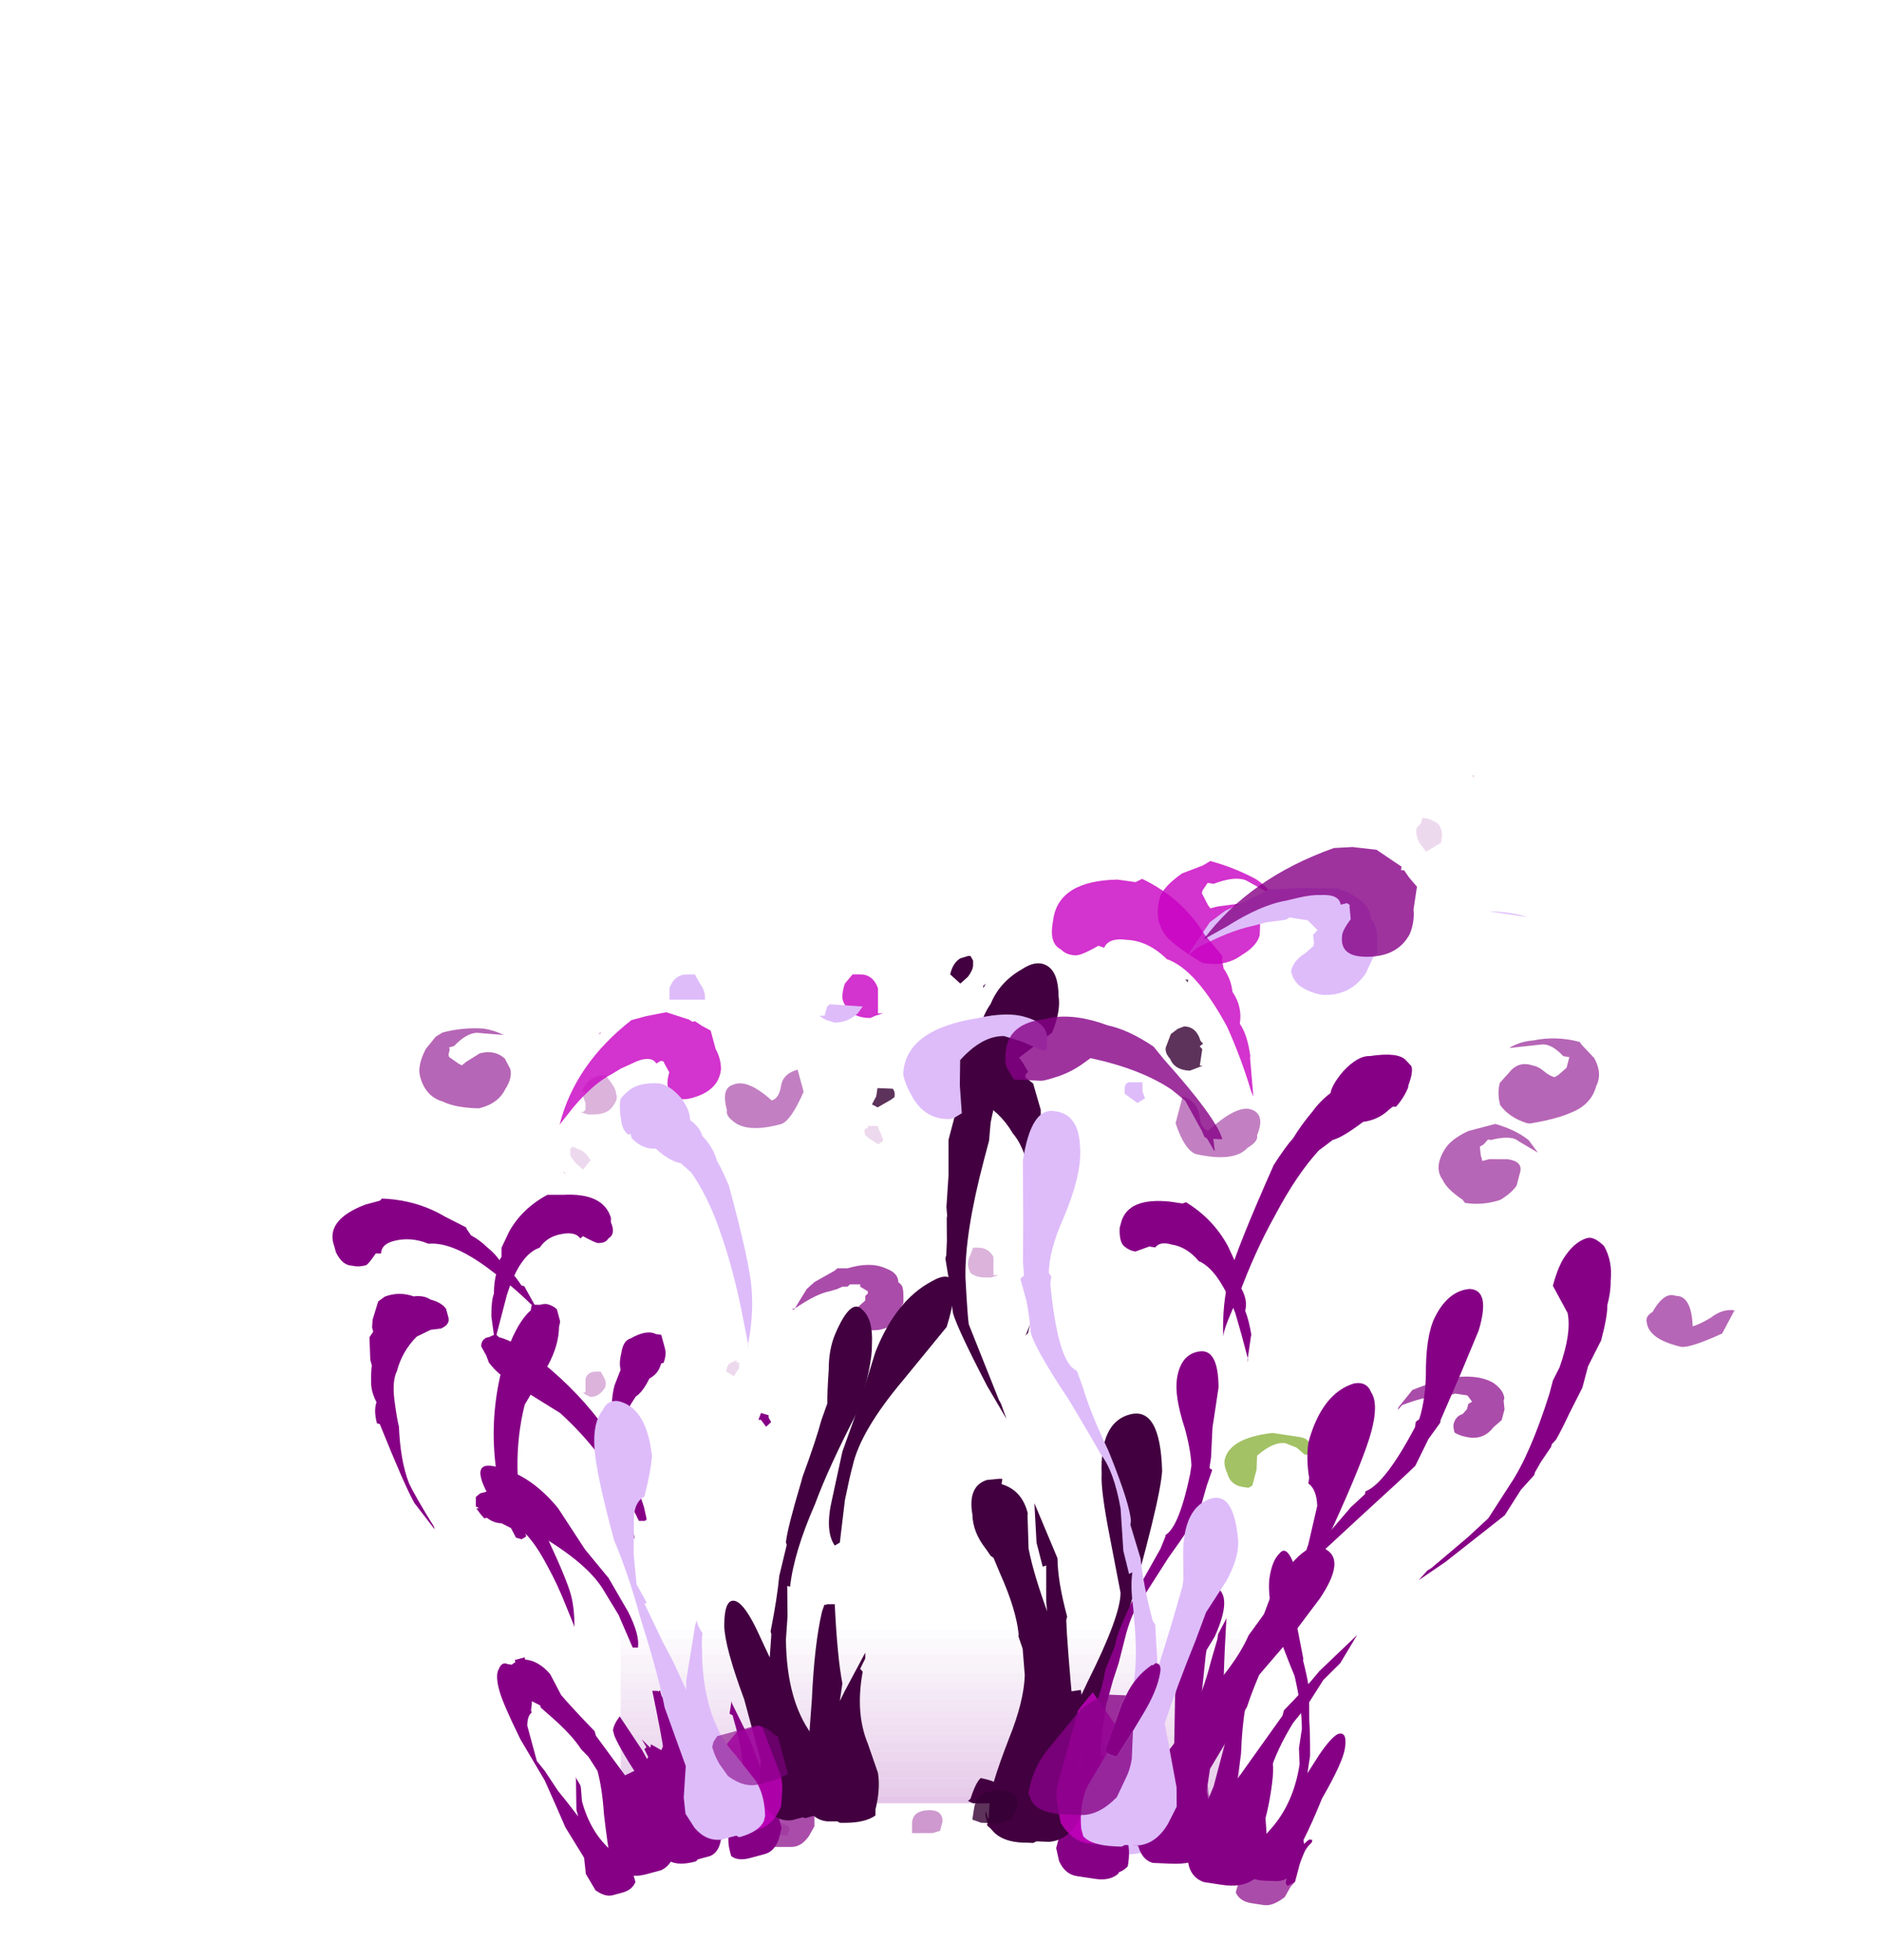<?xml version="1.0" encoding="UTF-8" standalone="no"?>
<svg xmlns:ffdec="https://www.free-decompiler.com/flash" xmlns:xlink="http://www.w3.org/1999/xlink" ffdec:objectType="frame" height="250.5px" width="240.45px" xmlns="http://www.w3.org/2000/svg">
  <g transform="matrix(1.0, 0.0, 0.0, 1.0, 118.85, 206.4)">
    <use ffdec:characterId="2" ffdec:characterName="_LightBeam" height="154.35" transform="matrix(1.0, 0.0, 0.0, 0.144, -39.55, 1.798)" width="79.1" xlink:href="#sprite0"/>
    <use ffdec:characterId="111" height="10.85" transform="matrix(6.499, 0.0, 0.0, 5.868, -26.696, -35.529)" width="1.35" xlink:href="#shape1"/>
    <use ffdec:characterId="125" height="13.5" transform="matrix(6.499, 0.0, 0.0, 5.868, -2.324, -51.374)" width="1.9" xlink:href="#shape2"/>
    <use ffdec:characterId="127" height="19.35" transform="matrix(6.499, 0.0, 0.0, 5.868, 1.575, -89.518)" width="1.2" xlink:href="#shape3"/>
    <use ffdec:characterId="105" height="13.95" transform="matrix(6.499, 0.0, 0.0, 5.868, -57.37, -53.721)" width="5.7" xlink:href="#shape4"/>
    <use ffdec:characterId="106" height="12.65" transform="matrix(6.499, 0.0, 0.0, 5.868, -21.949, -44.625)" width="2.85" xlink:href="#shape5"/>
    <use ffdec:characterId="107" height="26.7" transform="matrix(6.499, 0.0, 0.0, 3.749, -16.425, -73.576)" width="5.0" xlink:href="#shape6"/>
    <use ffdec:characterId="102" height="16.85" transform="matrix(6.499, 0.0, 0.0, 5.868, -46.646, -74.554)" width="6.25" xlink:href="#shape7"/>
    <use ffdec:characterId="108" height="15.45" transform="matrix(6.499, 0.0, 0.0, 5.868, -47.621, -64.284)" width="3.5" xlink:href="#shape8"/>
    <use ffdec:characterId="109" height="19.1" transform="matrix(6.499, 0.0, 0.0, 5.868, -21.299, -88.051)" width="2.7" xlink:href="#shape9"/>
    <use ffdec:characterId="110" height="19.1" transform="matrix(6.499, 0.0, 0.0, 5.868, -36.247, -88.051)" width="9.8" xlink:href="#shape10"/>
    <use ffdec:characterId="91" height="12.85" transform="matrix(-7.707, -1.16, -1.808, 6.845, 88.973, -47.447)" width="5.5" xlink:href="#shape11"/>
    <use ffdec:characterId="87" height="19.4" transform="matrix(-7.707, -1.16, -1.155, 4.373, 46.168, -50.745)" width="2.7" xlink:href="#shape12"/>
    <use ffdec:characterId="92" height="24.7" transform="matrix(-7.707, -1.16, -1.155, 4.373, 46.664, -78.409)" width="5.0" xlink:href="#shape13"/>
    <use ffdec:characterId="93" height="15.8" transform="matrix(-7.707, -1.16, -1.808, 6.845, 110.715, -69.083)" width="9.7" xlink:href="#shape14"/>
    <use ffdec:characterId="89" height="17.65" transform="matrix(-7.707, -1.16, -1.808, 6.845, 56.978, -93.187)" width="3.4" xlink:href="#shape15"/>
    <use ffdec:characterId="94" height="20.35" transform="matrix(-7.707, -1.16, -1.808, 6.845, 80.7, -105.629)" width="9.3" xlink:href="#shape16"/>
    <use ffdec:characterId="72" height="11.65" transform="matrix(6.273, -1.698, 1.533, 5.665, -65.331, -28.353)" width="4.9" xlink:href="#shape17"/>
    <use ffdec:characterId="73" height="16.4" transform="matrix(6.273, -1.698, 0.98, 3.619, -36.735, -32.154)" width="4.5" xlink:href="#shape18"/>
    <use ffdec:characterId="69" height="24.15" transform="matrix(6.273, -1.698, 0.98, 3.619, -77.261, -51.29)" width="4.75" xlink:href="#shape19"/>
    <use ffdec:characterId="74" height="21.35" transform="matrix(6.273, -1.698, 0.98, 3.619, -74.705, -39.357)" width="4.45" xlink:href="#shape20"/>
    <use ffdec:characterId="71" height="27.75" transform="matrix(6.273, -1.698, 0.98, 3.619, -54.802, -71.546)" width="4.15" xlink:href="#shape21"/>
    <use ffdec:characterId="75" height="18.6" transform="matrix(6.273, -1.698, 1.533, 5.665, -66.4, -73.355)" width="7.2" xlink:href="#shape22"/>
    <use ffdec:characterId="59" height="9.4" transform="matrix(-7.787, -0.322, -0.676, 4.473, 56.733, -7.812)" width="2.0" xlink:href="#shape23"/>
    <use ffdec:characterId="60" height="14.95" transform="matrix(-7.787, -0.322, -0.676, 4.473, 38.292, -33.552)" width="1.5" xlink:href="#shape24"/>
    <use ffdec:characterId="56" height="10.35" transform="matrix(-7.787, -0.322, -0.676, 4.473, 25.988, -16.958)" width="2.6" xlink:href="#shape25"/>
    <use ffdec:characterId="61" height="16.05" transform="matrix(-7.787, -0.322, -1.058, 7.0, 76.572, -79.413)" width="10.45" xlink:href="#shape26"/>
    <use ffdec:characterId="62" height="27.45" transform="matrix(-7.787, -0.322, -0.676, 4.473, 46.153, -93.309)" width="3.8" xlink:href="#shape27"/>
    <use ffdec:characterId="58" height="20.8" transform="matrix(-7.787, -0.322, -0.676, 4.473, 47.462, -63.102)" width="4.45" xlink:href="#shape28"/>
    <use ffdec:characterId="63" height="27.8" transform="matrix(-7.787, -0.322, -0.676, 4.473, 63.284, -97.777)" width="6.35" xlink:href="#shape29"/>
  </g>
  <defs>
    <g id="sprite0" transform="matrix(1.0, 0.0, 0.0, 1.0, 39.55, 154.35)">
      <use ffdec:characterId="1" height="22.05" transform="matrix(7.0, 0.0, 0.0, 7.0, -39.55, -154.35)" width="11.3" xlink:href="#shape0"/>
    </g>
    <g id="shape0" transform="matrix(1.0, 0.0, 0.0, 1.0, 5.65, 22.05)">
      <path d="M5.65 -15.4 L5.65 -14.3 -5.65 -14.3 -5.65 -15.4 5.65 -15.4" fill="#cc94d2" fill-opacity="0.173" fill-rule="evenodd" stroke="none"/>
      <path d="M5.65 -16.5 L5.65 -15.4 -5.65 -15.4 -5.65 -16.5 5.65 -16.5" fill="#cc94d2" fill-opacity="0.149" fill-rule="evenodd" stroke="none"/>
      <path d="M5.65 -17.65 L5.65 -16.5 -5.65 -16.5 -5.65 -17.65 5.65 -17.65" fill="#cc94d2" fill-opacity="0.122" fill-rule="evenodd" stroke="none"/>
      <path d="M5.65 -18.75 L5.65 -17.65 -5.65 -17.65 -5.65 -18.75 5.65 -18.75" fill="#cc94d2" fill-opacity="0.098" fill-rule="evenodd" stroke="none"/>
      <path d="M5.65 -19.75 L5.65 -18.75 -5.65 -18.75 -5.65 -19.75 5.65 -19.75" fill="#cc94d2" fill-opacity="0.075" fill-rule="evenodd" stroke="none"/>
      <path d="M5.65 -20.9 L5.65 -19.75 -5.65 -19.75 -5.65 -20.9 5.65 -20.9" fill="#cc94d2" fill-opacity="0.047" fill-rule="evenodd" stroke="none"/>
      <path d="M-5.65 -20.9 L-5.65 -22.05 5.65 -22.05 5.65 -20.9 -5.65 -20.9" fill="#cc94d2" fill-opacity="0.024" fill-rule="evenodd" stroke="none"/>
      <path d="M5.65 -8.7 L5.65 -7.6 -5.65 -7.6 -5.65 -8.7 5.65 -8.7" fill="#cc94d2" fill-opacity="0.322" fill-rule="evenodd" stroke="none"/>
      <path d="M5.65 -9.85 L5.65 -8.7 -5.65 -8.7 -5.65 -9.85 5.65 -9.85" fill="#cc94d2" fill-opacity="0.298" fill-rule="evenodd" stroke="none"/>
      <path d="M5.65 -10.95 L5.65 -9.85 -5.65 -9.85 -5.65 -10.95 5.65 -10.95" fill="#cc94d2" fill-opacity="0.275" fill-rule="evenodd" stroke="none"/>
      <path d="M5.65 -12.05 L5.65 -10.95 -5.65 -10.95 -5.65 -12.05 5.65 -12.05" fill="#cc94d2" fill-opacity="0.247" fill-rule="evenodd" stroke="none"/>
      <path d="M5.65 -13.15 L5.65 -12.05 -5.65 -12.05 -5.65 -13.15 5.65 -13.15" fill="#cc94d2" fill-opacity="0.224" fill-rule="evenodd" stroke="none"/>
      <path d="M5.65 -2.05 L5.65 -0.9 -5.65 -0.9 -5.65 -2.05 5.65 -2.05" fill="#cc94d2" fill-opacity="0.475" fill-rule="evenodd" stroke="none"/>
      <path d="M5.65 -3.15 L5.65 -2.05 -5.65 -2.05 -5.65 -3.15 5.65 -3.15" fill="#cc94d2" fill-opacity="0.447" fill-rule="evenodd" stroke="none"/>
      <path d="M5.65 -4.25 L5.65 -3.15 -5.65 -3.15 -5.65 -4.25 5.65 -4.25" fill="#cc94d2" fill-opacity="0.424" fill-rule="evenodd" stroke="none"/>
      <path d="M5.65 -5.35 L5.65 -4.25 -5.65 -4.25 -5.65 -5.35 5.65 -5.35" fill="#cc94d2" fill-opacity="0.4" fill-rule="evenodd" stroke="none"/>
      <path d="M5.65 -6.5 L5.65 -5.35 -5.65 -5.35 -5.65 -6.5 5.65 -6.5" fill="#cc94d2" fill-opacity="0.373" fill-rule="evenodd" stroke="none"/>
      <path d="M5.65 -7.6 L5.65 -6.5 -5.65 -6.5 -5.65 -7.6 5.65 -7.6" fill="#cc94d2" fill-opacity="0.349" fill-rule="evenodd" stroke="none"/>
      <path d="M5.65 -14.3 L5.65 -13.15 -5.65 -13.15 -5.65 -14.3 5.65 -14.3" fill="#cc94d2" fill-opacity="0.2" fill-rule="evenodd" stroke="none"/>
      <path d="M5.65 -0.9 L5.65 0.0 -5.65 0.0 -5.65 -0.9 5.65 -0.9" fill="#cb8dd3" fill-opacity="0.498" fill-rule="evenodd" stroke="none"/>
    </g>
    <g id="shape1" transform="matrix(1.0, 0.0, 0.0, 1.0, 4.5, 9.65)">
      <path d="M-4.15 -9.5 L-4.15 -9.5 M-4.5 -9.6 L-4.5 -9.6 M-4.0 -8.7 L-4.0 -8.7 M-4.2 -9.1 L-4.15 -9.1 -4.15 -9.0 Q-4.15 -8.95 -4.2 -8.9 L-4.25 -8.8 -4.4 -8.9 Q-4.4 -9.05 -4.3 -9.1 L-4.2 -9.15 -4.2 -9.1" fill="#860086" fill-opacity="0.149" fill-rule="evenodd" stroke="none"/>
      <path d="M-3.5 1.2 L-3.45 0.9 Q-3.2 0.95 -3.15 1.05 L-3.2 1.2 -3.5 1.2" fill="#860086" fill-opacity="0.2" fill-rule="evenodd" stroke="none"/>
    </g>
    <g id="shape2" transform="matrix(1.0, 0.0, 0.0, 1.0, 0.75, 12.35)">
      <path d="M0.85 -11.4 L0.85 -11.0 0.95 -11.0 0.8 -10.95 0.7 -10.95 Q0.5 -10.95 0.4 -11.05 0.35 -11.15 0.35 -11.25 0.35 -11.35 0.4 -11.45 L0.45 -11.6 0.55 -11.6 Q0.75 -11.6 0.85 -11.4" fill="#860086" fill-opacity="0.298" fill-rule="evenodd" stroke="none"/>
      <path d="M-0.2 1.1 L-0.35 1.15 -0.75 1.15 -0.75 0.95 Q-0.75 0.65 -0.4 0.65 -0.15 0.65 -0.15 0.9 L-0.2 1.1" fill="#860086" fill-opacity="0.4" fill-rule="evenodd" stroke="none"/>
    </g>
    <g id="shape3" transform="matrix(1.0, 0.0, 0.0, 1.0, 0.15, 18.85)">
      <path d="M1.05 0.25 L0.9 0.5 0.45 0.5 0.35 0.45 0.4 0.4 Q0.5 0.05 0.6 -0.05 1.05 0.05 1.05 0.25 M0.65 -17.3 L0.7 -17.35 0.65 -17.25 0.65 -17.3 M0.4 -17.95 L0.45 -17.85 0.45 -17.75 Q0.45 -17.65 0.35 -17.5 L0.2 -17.35 0.0 -17.55 Q0.05 -17.8 0.2 -17.9 L0.35 -17.95 0.4 -17.95 M-0.1 -18.85 L-0.1 -18.85" fill="#420040" fill-rule="evenodd" stroke="none"/>
    </g>
    <g id="shape4" transform="matrix(1.0, 0.0, 0.0, 1.0, 6.45, 12.75)">
      <path d="M-5.1 -12.75 L-4.85 -12.75 Q-4.05 -12.8 -3.9 -12.25 L-3.9 -12.15 Q-3.8 -11.9 -3.95 -11.8 -4.0 -11.7 -4.15 -11.7 -4.2 -11.7 -4.45 -11.85 L-4.5 -11.8 Q-4.6 -11.95 -4.85 -11.9 -5.15 -11.85 -5.3 -11.6 -5.7 -11.45 -5.95 -10.55 L-6.15 -9.7 -6.1 -9.65 Q-5.75 -9.55 -5.25 -9.1 -3.75 -7.75 -3.25 -5.95 L-3.2 -5.7 Q-3.2 -5.65 -3.25 -5.65 L-3.35 -5.65 Q-3.95 -7.05 -4.9 -8.0 L-5.7 -8.55 Q-6.1 -8.8 -6.3 -9.1 L-6.35 -9.25 -6.45 -9.45 Q-6.45 -9.55 -6.4 -9.6 -6.35 -9.65 -6.3 -9.65 L-6.2 -9.7 -6.25 -10.1 -6.25 -10.15 Q-6.25 -10.45 -6.2 -10.6 -6.2 -10.85 -6.15 -11.05 -6.15 -11.25 -6.05 -11.4 L-6.05 -11.6 -5.9 -11.95 Q-5.65 -12.45 -5.15 -12.75 L-5.1 -12.75 M-3.0 -0.45 L-2.85 -0.8 Q-2.8 -0.85 -2.75 -1.0 L-2.55 -0.85 -2.55 -1.0 -2.6 -1.75 Q-2.45 -1.7 -2.35 -1.55 L-2.3 -1.45 Q-2.2 -1.1 -2.15 -0.35 L-2.15 0.2 -2.1 0.3 Q-2.0 0.45 -2.0 0.6 L-2.05 0.85 Q-2.15 1.15 -2.4 1.2 L-2.7 1.2 Q-3.0 1.2 -3.15 1.05 L-3.2 1.0 Q-3.3 0.6 -3.25 0.35 L-3.1 -0.15 -3.0 -0.4 -3.0 -0.45" fill="#860086" fill-rule="evenodd" stroke="none"/>
      <path d="M-0.75 -7.8 L-0.85 -7.7 -0.95 -7.85 -1.0 -7.85 -0.95 -8.0 -0.8 -7.95 -0.8 -7.9 -0.75 -7.8" fill="#860086" fill-rule="evenodd" stroke="none"/>
      <path d="M-4.15 -9.5 L-4.15 -9.5 M-4.1 -8.9 L-4.05 -8.8 Q-4.0 -8.7 -4.0 -8.65 -4.0 -8.55 -4.05 -8.5 -4.15 -8.35 -4.3 -8.35 L-4.4 -8.4 -4.45 -8.45 -4.4 -8.45 -4.4 -8.75 Q-4.35 -8.9 -4.2 -8.9 L-4.1 -8.9" fill="#860086" fill-opacity="0.298" fill-rule="evenodd" stroke="none"/>
      <path d="M-3.6 1.0 Q-3.6 0.85 -3.4 0.85 -3.15 0.85 -3.15 1.05 L-3.15 1.2 -3.6 1.2 -3.6 1.0" fill="#860086" fill-opacity="0.4" fill-rule="evenodd" stroke="none"/>
    </g>
    <g id="shape5" transform="matrix(1.0, 0.0, 0.0, 1.0, 1.0, 11.2)">
      <path d="M0.75 -10.75 L0.65 -10.75 0.55 -10.7 0.4 -10.65 Q0.15 -10.6 -0.25 -10.3 L-0.35 -10.25 -0.3 -10.25 -0.05 -10.7 0.1 -10.85 0.5 -11.1 0.55 -11.15 0.75 -11.15 Q1.2 -11.3 1.5 -11.15 1.75 -11.05 1.75 -10.85 L1.8 -10.8 Q1.85 -10.75 1.85 -10.55 L1.85 -10.4 1.8 -10.3 1.75 -10.1 Q1.6 -9.8 1.25 -9.8 1.1 -9.8 1.0 -9.9 0.9 -10.0 0.9 -10.1 0.9 -10.25 1.0 -10.35 L1.1 -10.45 1.1 -10.55 1.15 -10.6 1.15 -10.65 1.0 -10.75 1.0 -10.8 0.8 -10.8 0.75 -10.75 M0.95 -9.95 L0.95 -9.95 M0.1 0.5 L0.1 1.0 0.0 1.2 Q-0.15 1.45 -0.35 1.45 L-0.65 1.45 Q-0.9 1.45 -1.0 1.3 L-1.0 1.2 Q-1.0 0.9 -0.85 0.65 L-0.75 0.45 -0.7 0.45 Q-0.6 0.4 -0.45 0.3 L-0.1 0.3 0.1 0.5" fill="#860086" fill-opacity="0.698" fill-rule="evenodd" stroke="none"/>
    </g>
    <g id="shape6" transform="matrix(1.0, 0.0, 0.0, 1.0, 0.15, 25.25)">
      <path d="M4.55 -22.55 Q4.65 -22.25 4.7 -21.9 4.8 -21.45 4.75 -21.0 4.8 -20.7 4.85 -20.05 L4.8 -20.0 Q4.7 -17.3 4.55 -16.45 L4.25 -15.15 4.3 -15.25 Q4.5 -16.65 4.55 -17.3 4.6 -18.3 4.4 -19.7 L4.3 -20.9 Q4.2 -21.65 4.0 -22.05 3.75 -22.8 3.3 -23.2 3.1 -23.45 3.0 -23.4 L2.7 -23.3 Q2.5 -23.35 2.45 -23.7 2.45 -23.9 2.45 -24.1 2.5 -24.45 2.7 -24.65 2.85 -24.9 3.1 -24.95 3.4 -25.35 3.75 -25.25 L3.9 -25.15 4.2 -24.45 4.3 -24.15 4.25 -24.05 4.25 -23.95 4.4 -23.75 4.55 -22.85 4.55 -22.55 M2.4 -17.0 Q3.1 -17.7 2.7 -15.45 L1.85 -13.65 Q1.0 -11.9 0.85 -10.7 0.8 -10.4 0.7 -9.55 L0.6 -8.1 0.5 -8.0 Q0.3 -8.5 0.45 -9.6 L0.65 -11.2 0.95 -12.65 1.3 -14.6 Q1.7 -16.35 2.4 -17.0 M1.0 -3.8 L1.05 -3.7 Q0.9 -2.3 1.15 -1.25 L1.35 -0.25 Q1.4 0.3 1.3 1.0 L1.3 1.2 Q1.1 1.45 0.7 1.45 L0.6 1.45 0.55 1.4 0.35 1.4 Q0.05 1.35 -0.1 0.75 L-0.15 0.25 Q-0.15 -0.05 -0.05 -0.3 L-0.05 -0.4 0.05 -2.75 Q0.1 -4.65 0.25 -5.75 L0.3 -6.0 Q0.3 -5.95 0.35 -6.0 L0.5 -6.0 Q0.55 -4.2 0.65 -3.3 L0.6 -2.7 0.7 -3.05 1.1 -4.35 1.1 -4.15 1.0 -3.8" fill="#420040" fill-rule="evenodd" stroke="none"/>
    </g>
    <g id="shape7" transform="matrix(1.0, 0.0, 0.0, 1.0, 4.8, 16.3)">
      <path d="M-4.1 -16.25 L-4.15 -16.25 -4.1 -16.3 -4.1 -16.25 M-4.1 -15.35 L-4.0 -15.35 -3.9 -15.2 Q-3.8 -15.05 -3.8 -14.95 -3.75 -14.85 -3.85 -14.7 -3.95 -14.5 -4.25 -14.5 L-4.35 -14.5 -4.5 -14.55 -4.45 -14.55 -4.4 -14.6 -4.4 -14.75 -4.45 -14.9 -4.4 -15.0 -4.45 -15.0 -4.45 -15.05 Q-4.35 -15.3 -4.1 -15.35" fill="#860086" fill-opacity="0.298" fill-rule="evenodd" stroke="none"/>
      <path d="M-1.35 0.55 L-1.45 0.55 -1.7 0.5 -1.75 0.25 Q-1.8 -0.05 -1.45 -0.05 -1.05 -0.1 -1.0 0.3 L-0.95 0.5 -1.1 0.55 -1.35 0.55" fill="#860086" fill-opacity="0.4" fill-rule="evenodd" stroke="none"/>
      <path d="M1.1 -14.05 Q1.05 -14.2 1.15 -14.2 L1.15 -14.25 1.35 -14.25 Q1.35 -14.2 1.4 -14.1 L1.45 -13.95 Q1.45 -13.9 1.35 -13.85 L1.15 -14.0 1.1 -14.05" fill="#860086" fill-opacity="0.149" fill-rule="evenodd" stroke="none"/>
    </g>
    <g id="shape8" transform="matrix(1.0, 0.0, 0.0, 1.0, 4.95, 14.55)">
      <path d="M-4.45 -14.55 L-4.45 -14.55 M-4.45 -13.3 L-4.6 -13.45 -4.7 -13.6 -4.7 -13.75 -4.65 -13.8 -4.55 -13.75 Q-4.4 -13.7 -4.3 -13.5 L-4.45 -13.3 M-4.95 -14.25 L-4.95 -14.25 M-4.85 -13.25 L-4.8 -13.25 -4.8 -13.2 -4.85 -13.25" fill="#860086" fill-opacity="0.149" fill-rule="evenodd" stroke="none"/>
      <path d="M-1.55 0.85 L-1.65 0.85 -1.7 0.9 -1.9 0.9 -2.0 0.65 Q-2.0 0.5 -1.65 0.4 -1.55 0.5 -1.45 0.8 L-1.45 0.85 -1.55 0.85" fill="#860086" fill-opacity="0.2" fill-rule="evenodd" stroke="none"/>
    </g>
    <g id="shape9" transform="matrix(1.0, 0.0, 0.0, 1.0, 0.9, 18.6)">
      <path d="M0.85 -18.6 L0.85 -18.6 M1.35 -17.25 L1.35 -16.7 1.45 -16.7 1.3 -16.65 1.2 -16.6 Q0.9 -16.6 0.75 -16.8 0.65 -16.95 0.65 -17.05 0.65 -17.2 0.7 -17.35 L0.85 -17.55 1.0 -17.55 Q1.25 -17.55 1.35 -17.25 M-0.35 0.5 L-0.9 0.5 -0.9 0.2 Q-0.9 -0.2 -0.4 -0.2 -0.05 -0.2 -0.05 0.1 L-0.1 0.45 -0.35 0.5" fill="#c800c2" fill-opacity="0.8" fill-rule="evenodd" stroke="none"/>
    </g>
    <g id="shape10" transform="matrix(1.0, 0.0, 0.0, 1.0, 3.2, 18.6)">
      <path d="M-2.3 -18.6 L-2.3 -18.6" fill="#860086" fill-opacity="0.298" fill-rule="evenodd" stroke="none"/>
      <path d="M0.35 -16.55 Q0.25 -16.6 0.2 -16.65 L0.3 -16.65 0.35 -16.85 0.4 -16.9 1.05 -16.85 0.95 -16.7 Q0.75 -16.5 0.5 -16.5 L0.35 -16.55 M6.2 -15.05 Q6.2 -15.2 6.3 -15.2 L6.55 -15.2 6.55 -15.0 6.6 -14.85 6.45 -14.75 6.2 -14.95 6.2 -15.05 M-0.45 0.5 L-1.05 0.5 -1.25 0.4 -1.25 0.05 Q-1.2 -0.25 -0.85 -0.2 -0.35 -0.15 -0.45 0.25 L-0.45 0.5 M-2.25 -17.55 L-2.15 -17.35 Q-2.05 -17.2 -2.05 -17.05 L-2.05 -17.0 -2.75 -17.0 -2.75 -17.25 Q-2.65 -17.55 -2.4 -17.55 L-2.25 -17.55" fill="#debcfa" fill-rule="evenodd" stroke="none"/>
    </g>
    <g id="shape11" transform="matrix(1.0, 0.0, 0.0, 1.0, 6.45, 11.4)">
      <path d="M-2.95 -5.1 Q-2.6 -5.3 -2.3 -4.35 -2.2 -3.95 -2.15 -1.95 L-2.15 -0.55 -2.1 -0.15 Q-2.0 0.35 -2.0 0.5 L-2.0 0.6 -2.05 0.85 Q-2.15 1.15 -2.4 1.2 L-2.7 1.2 Q-3.0 1.2 -3.15 1.05 L-3.2 1.0 Q-3.3 0.6 -3.25 0.35 L-3.1 -0.15 Q-2.85 -0.85 -3.15 -1.9 L-3.3 -2.25 -3.45 -2.75 -3.65 -3.1 -3.8 -3.65 -3.35 -2.9 Q-3.2 -2.55 -2.95 -2.1 L-2.95 -2.0 -2.5 -0.75 -2.45 -1.2 Q-2.25 -2.2 -2.35 -2.55 L-2.7 -3.3 -3.05 -4.2 Q-3.3 -4.95 -2.95 -5.1 M-5.45 -10.45 L-5.8 -10.0 Q-5.95 -9.65 -5.9 -9.0 L-5.85 -8.75 -5.85 -8.5 Q-5.8 -7.35 -5.6 -6.75 L-5.4 -6.1 -5.15 -5.7 -4.7 -5.05 -4.65 -5.0 -4.55 -4.8 -4.9 -5.2 Q-5.5 -6.0 -5.65 -6.2 L-5.8 -6.7 -5.95 -7.0 -5.95 -7.05 -6.0 -7.25 -6.1 -7.55 -6.1 -7.6 -6.15 -7.7 Q-6.2 -7.9 -6.25 -8.2 L-6.35 -8.7 -6.35 -9.1 -6.45 -9.6 Q-6.45 -10.05 -6.4 -10.25 -6.4 -10.5 -6.35 -10.7 -6.3 -11.05 -6.1 -11.3 -5.9 -11.45 -5.8 -11.4 -5.6 -11.3 -5.5 -10.95 -5.45 -10.75 -5.45 -10.45" fill="#860086" fill-rule="evenodd" stroke="none"/>
      <path d="M-1.45 -6.6 Q-1.65 -6.9 -1.85 -6.9 L-2.05 -6.85 -2.2 -6.75 -2.25 -6.75 -2.25 -6.85 Q-2.25 -7.05 -2.05 -7.05 L-1.6 -7.05 Q-0.95 -6.85 -0.95 -6.45 -0.95 -6.35 -1.05 -6.2 -1.15 -6.0 -1.35 -6.0 L-1.45 -6.0 -1.5 -6.05 -1.5 -6.35 -1.45 -6.6" fill="#669900" fill-opacity="0.6" fill-rule="evenodd" stroke="none"/>
      <path d="M-4.35 -8.25 L-4.55 -8.25 -4.65 -8.15 -4.6 -8.1 -4.6 -8.0 -4.55 -7.9 Q-4.45 -7.85 -4.45 -7.7 -4.45 -7.65 -4.5 -7.55 -4.6 -7.5 -4.75 -7.5 -5.0 -7.5 -5.1 -7.75 L-5.2 -7.9 -5.2 -8.1 -5.15 -8.25 -5.15 -8.3 Q-5.1 -8.45 -4.9 -8.55 -4.65 -8.65 -4.3 -8.55 L-4.2 -8.55 -4.15 -8.5 -3.8 -8.3 -3.65 -8.2 -3.5 -7.85 -3.5 -7.8 -3.55 -7.9 Q-3.85 -8.1 -4.05 -8.15 L-4.2 -8.2 -4.25 -8.2 -4.35 -8.25 M-3.7 0.6 L-3.65 0.55 -3.35 0.55 -3.2 0.65 -3.1 0.65 -3.05 0.8 Q-2.95 1.0 -2.95 1.25 L-2.95 1.3 Q-3.05 1.45 -3.25 1.45 L-3.45 1.45 Q-3.6 1.45 -3.75 1.25 L-3.8 1.05 -3.85 0.95 -3.75 1.05 -3.7 1.0 -3.7 0.6" fill="#860086" fill-opacity="0.698" fill-rule="evenodd" stroke="none"/>
      <path d="M-3.85 0.95 L-3.85 0.6 Q-3.85 0.35 -3.95 0.2 L-3.95 0.15 -3.9 0.15 Q-3.85 0.2 -3.75 0.4 L-3.7 0.6 -3.7 1.0 -3.75 1.05 -3.85 0.95" fill="#860086" fill-rule="evenodd" stroke="none"/>
    </g>
    <g id="shape12" transform="matrix(1.0, 0.0, 0.0, 1.0, 1.0, 17.15)">
      <path d="M0.8 -17.1 L1.0 -17.1 Q1.7 -17.05 1.7 -16.3 L1.7 -16.15 Q1.65 -15.75 1.55 -15.65 1.45 -15.55 1.35 -15.55 L1.15 -15.75 1.05 -15.75 Q1.0 -15.95 0.8 -15.9 0.55 -15.9 0.3 -15.55 -0.05 -15.4 -0.5 -14.25 -0.7 -13.65 -0.9 -13.0 L-0.9 -12.9 -0.85 -13.65 -0.85 -13.7 Q-0.75 -14.1 -0.65 -14.35 -0.65 -14.65 -0.5 -14.95 L-0.35 -15.4 -0.35 -15.6 -0.3 -15.65 -0.1 -16.1 Q0.25 -16.8 0.75 -17.15 L0.8 -17.1 M0.0 -0.5 L0.05 -0.4 0.05 -0.35 0.1 1.15 0.1 1.55 0.0 1.9 Q-0.15 2.25 -0.35 2.25 L-0.65 2.25 Q-0.9 2.25 -1.0 2.0 L-1.0 1.9 Q-1.0 1.4 -0.85 1.0 L-0.6 0.35 -0.5 0.0 -0.1 -0.8 0.0 -0.5" fill="#860086" fill-rule="evenodd" stroke="none"/>
    </g>
    <g id="shape13" transform="matrix(1.0, 0.0, 0.0, 1.0, 0.15, 23.25)">
      <path d="M4.75 -21.0 Q4.85 -20.55 4.85 -19.7 L4.8 -18.7 Q4.8 -18.35 4.8 -17.9 L4.65 -16.9 4.55 -16.0 4.5 -15.75 4.5 -15.7 4.4 -15.05 4.35 -14.65 4.35 -14.55 4.2 -13.95 4.0 -13.05 Q3.85 -12.6 3.15 -11.15 L2.7 -10.3 2.85 -10.7 2.9 -10.8 3.7 -12.8 Q3.75 -13.0 3.95 -14.1 4.15 -15.35 4.15 -17.5 L4.15 -18.05 4.2 -18.55 Q4.25 -19.8 4.05 -20.45 L3.6 -21.35 Q3.55 -22.0 3.65 -22.4 3.75 -23.05 3.95 -23.2 4.15 -23.35 4.35 -23.0 4.65 -22.55 4.7 -21.9 4.8 -21.45 4.75 -21.0 M1.9 -8.05 L1.7 -6.95 1.5 -6.3 1.45 -6.35 1.3 -5.35 1.15 -4.6 Q0.85 -2.6 1.15 -1.25 L1.35 -0.25 Q1.4 0.3 1.3 1.0 L1.3 1.2 Q1.1 1.45 0.7 1.45 L0.6 1.45 0.55 1.4 0.35 1.4 Q0.05 1.35 -0.1 0.75 L-0.15 0.25 -0.15 0.1 -0.05 -1.25 Q0.0 -1.7 0.0 -2.05 L-0.05 -4.8 Q-0.1 -8.65 0.0 -9.5 0.3 -11.3 0.75 -10.95 1.2 -10.6 0.95 -9.15 0.9 -8.7 0.55 -7.4 L0.15 -5.9 Q0.05 -5.25 0.3 -3.25 L0.4 -2.35 Q0.8 -4.3 0.9 -4.9 L0.9 -5.0 Q1.2 -5.95 1.3 -6.6 L1.9 -8.05" fill="#420040" fill-rule="evenodd" stroke="none"/>
    </g>
    <g id="shape14" transform="matrix(1.0, 0.0, 0.0, 1.0, 8.45, 14.9)">
      <path d="M-2.9 -13.95 L-2.9 -13.95 M-3.75 -14.6 L-4.25 -14.75 Q-4.4 -14.8 -4.65 -14.6 L-4.75 -14.6 -4.75 -14.4 -4.65 -14.25 -4.6 -14.2 Q-4.55 -14.2 -4.45 -14.25 -4.3 -14.35 -4.2 -14.35 -3.95 -14.4 -3.85 -14.15 L-3.75 -13.95 Q-3.75 -13.75 -3.85 -13.55 -4.05 -13.35 -4.35 -13.3 L-4.4 -13.3 Q-4.8 -13.45 -5.0 -13.6 -5.3 -13.8 -5.3 -14.15 -5.35 -14.4 -5.15 -14.65 L-4.9 -14.85 -4.85 -14.9 Q-4.45 -14.95 -4.1 -14.8 -3.9 -14.75 -3.75 -14.6 M-2.05 -0.55 L-1.45 -0.55 Q-1.25 -0.6 -1.05 -0.3 L-1.0 -0.25 -1.0 0.05 -0.95 0.5 -1.1 0.55 -1.45 0.55 Q-1.7 0.6 -1.95 0.3 L-2.1 0.0 Q-2.15 -0.15 -2.15 -0.3 L-2.1 -0.4 -2.05 -0.55" fill="#860086" fill-opacity="0.6" fill-rule="evenodd" stroke="none"/>
      <path d="M0.8 -11.85 Q0.15 -11.8 0.0 -12.1 -0.15 -12.25 -0.1 -12.35 -0.15 -12.75 0.1 -12.8 0.35 -12.85 0.7 -12.3 0.85 -12.35 0.9 -12.55 1.0 -12.8 1.25 -12.85 L1.25 -12.35 Q1.0 -11.9 0.8 -11.85" fill="#860086" fill-opacity="0.498" fill-rule="evenodd" stroke="none"/>
      <path d="M-1.25 -0.1 L-1.2 0.0 Q-1.15 0.15 -1.15 0.25 L-1.2 0.55 Q-1.25 0.85 -1.5 0.85 L-1.65 0.85 -1.7 0.9 -1.8 0.9 -2.0 0.85 -2.1 0.45 -2.2 0.2 -2.2 0.15 Q-2.1 -0.15 -1.9 -0.15 L-1.4 -0.2 -1.25 -0.1 M-7.15 -10.25 Q-7.05 -10.15 -7.1 -10.05 -7.2 -9.75 -7.75 -9.7 -7.9 -9.7 -8.35 -10.05 L-8.45 -10.5 Q-8.25 -10.5 -8.1 -10.3 -7.95 -10.15 -7.85 -10.1 -7.7 -10.65 -7.45 -10.6 -7.25 -10.65 -7.15 -10.25 M-5.25 -12.0 L-5.25 -12.0 M-3.75 -12.8 L-3.8 -12.9 -3.85 -12.9 Q-4.15 -13.05 -4.3 -12.95 L-4.65 -12.8 -4.45 -13.0 Q-4.2 -13.15 -3.85 -13.2 L-3.45 -13.0 Q-3.2 -12.8 -3.15 -12.6 -3.05 -12.25 -3.25 -12.05 -3.35 -11.9 -3.65 -11.75 L-3.7 -11.7 Q-4.0 -11.7 -4.25 -11.85 -4.4 -12.0 -4.45 -12.15 L-4.45 -12.4 Q-4.45 -12.6 -4.2 -12.6 L-3.9 -12.55 -3.8 -12.5 -3.75 -12.6 -3.7 -12.75 -3.75 -12.8" fill="#860086" fill-opacity="0.6" fill-rule="evenodd" stroke="none"/>
    </g>
    <g id="shape15" transform="matrix(1.0, 0.0, 0.0, 1.0, 0.95, 17.15)">
      <path d="M1.15 -16.9 L0.65 -16.7 Q0.8 -16.85 1.0 -16.95 1.4 -17.1 1.8 -17.15 L1.9 -17.05 2.2 -16.85 Q2.45 -16.55 2.45 -16.35 2.45 -15.9 2.15 -15.65 1.95 -15.5 1.5 -15.3 L1.45 -15.3 Q1.1 -15.3 0.9 -15.55 0.7 -15.75 0.7 -15.95 L0.75 -16.2 Q0.9 -16.45 1.2 -16.45 L1.5 -16.35 1.6 -16.3 1.65 -16.35 1.8 -16.55 1.8 -16.6 1.75 -16.75 1.65 -16.75 Q1.35 -16.95 1.15 -16.9 M0.3 -0.2 L0.2 0.15 Q-0.05 0.5 -0.35 0.5 L-0.7 0.5 -0.95 0.45 -0.95 -0.4 -0.9 -0.45 Q-0.7 -0.8 -0.5 -0.8 L0.2 -0.8 0.3 -0.65 0.35 -0.55 Q0.35 -0.35 0.3 -0.2 M-0.25 -15.85 L-0.25 -15.85" fill="#c800c2" fill-opacity="0.8" fill-rule="evenodd" stroke="none"/>
    </g>
    <g id="shape16" transform="matrix(1.0, 0.0, 0.0, 1.0, 3.5, 19.4)">
      <path d="M0.5 -16.85 L0.75 -16.8 0.85 -16.7 1.35 -16.3 1.55 -16.05 1.75 -15.45 1.75 -15.4 1.65 -15.55 Q1.2 -15.95 0.85 -16.1 L0.65 -16.2 0.35 -16.3 0.3 -16.35 0.0 -16.35 -0.2 -16.2 -0.15 -16.1 -0.2 -15.95 -0.2 -15.9 -0.1 -15.75 Q0.05 -15.6 0.05 -15.4 0.0 -15.25 -0.15 -15.15 -0.35 -15.05 -0.55 -15.05 -1.0 -15.1 -1.15 -15.55 L-1.2 -15.85 -1.25 -15.95 -1.2 -16.15 Q-1.15 -16.4 -1.05 -16.5 L-1.0 -16.55 Q-0.95 -16.8 -0.55 -16.95 L-0.35 -17.0 0.3 -16.9 0.5 -16.85 M4.1 -13.85 Q4.4 -13.9 4.85 -13.7 5.95 -13.3 5.8 -12.5 5.75 -12.35 5.55 -12.1 5.3 -11.8 5.0 -11.8 4.85 -11.8 4.8 -11.85 L4.7 -11.95 4.85 -12.45 4.95 -12.9 Q4.7 -13.4 4.35 -13.45 L4.05 -13.4 3.7 -13.3 3.65 -13.3 Q3.6 -13.3 3.65 -13.5 3.7 -13.8 4.1 -13.85 M-0.05 -15.15 L-0.05 -15.15 M-2.85 -17.0 L-3.5 -17.0 Q-3.2 -17.05 -2.85 -17.0 M-1.6 -0.55 L-1.55 -0.65 Q-1.45 -1.15 -1.6 -1.4 L-1.5 -1.5 Q-1.4 -1.4 -1.3 -1.0 L-1.25 -0.65 -1.2 -0.75 -0.65 -0.7 -0.35 -0.45 -0.25 -0.4 -0.15 -0.15 Q-0.05 0.2 -0.15 0.65 L-0.2 0.75 Q-0.35 0.95 -0.75 0.95 L-0.8 0.9 -1.1 0.9 Q-1.4 0.85 -1.55 0.5 L-1.65 0.15 -1.6 -0.05 -1.65 -0.05 -1.6 -0.35 -1.6 -0.55" fill="#debcfa" fill-rule="evenodd" stroke="none"/>
      <path d="M-1.4 -18.5 L-1.4 -18.4 -1.35 -18.3 Q-1.35 -18.2 -1.45 -18.05 L-1.6 -17.9 -1.8 -18.1 Q-1.8 -18.35 -1.65 -18.45 L-1.5 -18.5 -1.4 -18.5 M-1.3 -19.15 L-1.3 -19.15 M-2.0 -19.4 L-2.05 -19.35 -2.05 -19.4 -2.0 -19.4 M-1.1 -17.85 L-1.1 -17.85" fill="#860086" fill-opacity="0.149" fill-rule="evenodd" stroke="none"/>
      <path d="M0.4 -0.35 L0.35 -0.05 -0.2 -0.05 -0.2 -0.1 Q-0.2 -0.5 -0.1 -0.6 0.35 -0.55 0.4 -0.35" fill="#860086" fill-opacity="0.2" fill-rule="evenodd" stroke="none"/>
    </g>
    <g id="shape17" transform="matrix(1.0, 0.0, 0.0, 1.0, 4.55, 10.2)">
      <path d="M-3.5 -3.55 L-3.4 -3.05 Q-3.25 -2.7 -2.95 -2.1 L-2.95 -2.0 -2.6 -1.0 -2.35 -1.05 -2.2 -0.45 -2.2 0.0 -2.1 0.3 Q-2.0 0.45 -2.0 0.6 L-2.05 0.85 Q-2.15 1.15 -2.4 1.2 L-2.7 1.2 Q-3.15 1.2 -3.3 0.8 L-3.3 0.6 Q-3.3 0.45 -3.2 -0.3 -3.1 -0.85 -3.1 -1.25 L-3.2 -1.6 -3.3 -1.8 Q-3.4 -2.15 -3.7 -2.65 L-3.85 -2.9 -3.85 -2.95 -3.95 -3.05 Q-4.15 -3.25 -4.25 -3.5 -4.35 -3.95 -4.1 -4.0 L-4.1 -4.05 -3.9 -4.05 -3.9 -4.0 Q-3.65 -3.9 -3.5 -3.55" fill="#860086" fill-rule="evenodd" stroke="none"/>
      <path d="M-2.85 -6.4 Q-2.7 -5.45 -2.7 -5.1 -2.7 -4.8 -2.8 -4.4 L-2.8 -4.45 -2.85 -4.9 Q-2.9 -5.4 -3.0 -5.85 -3.1 -6.35 -3.25 -6.65 L-3.4 -6.75 -3.65 -7.0 Q-3.8 -7.05 -3.9 -7.2 L-3.95 -7.2 Q-4.0 -7.3 -4.05 -7.45 L-4.0 -7.45 -4.05 -7.5 -4.0 -7.7 -3.9 -7.75 -3.55 -7.75 Q-3.45 -7.75 -3.35 -7.55 -3.25 -7.4 -3.25 -7.3 L-3.1 -7.05 Q-3.0 -6.9 -3.0 -6.75 -2.9 -6.6 -2.85 -6.4 M-4.25 -4.0 Q-3.95 -3.9 -3.95 -3.3 -3.95 -3.15 -4.05 -2.9 L-4.05 -2.85 Q-4.15 -2.8 -4.2 -2.6 L-4.2 -1.8 -4.1 -1.55 -3.95 -1.05 -3.85 -0.8 -3.7 -0.4 -3.7 -0.55 -3.55 -1.2 -3.55 -1.25 -3.5 -1.05 -3.5 -1.0 -3.55 -0.7 Q-3.55 0.0 -3.25 0.5 L-3.05 0.8 Q-2.95 1.0 -2.95 1.25 L-2.95 1.3 Q-3.05 1.45 -3.25 1.45 L-3.45 1.45 Q-3.6 1.45 -3.75 1.25 L-3.85 0.85 -3.8 0.5 -4.0 -0.25 Q-4.05 -0.65 -4.15 -1.35 L-4.4 -2.35 Q-4.55 -3.2 -4.55 -3.5 -4.55 -3.85 -4.45 -3.95 -4.35 -4.1 -4.25 -4.0" fill="#860086" fill-rule="evenodd" stroke="none"/>
      <path d="M-0.05 -1.05 L0.1 0.7 0.1 1.0 0.0 1.2 Q-0.15 1.45 -0.35 1.45 L-0.65 1.45 Q-0.9 1.45 -1.0 1.3 L-1.0 1.2 Q-1.0 0.9 -0.85 0.65 L-0.6 0.2 Q-0.25 -0.35 -0.25 -1.3 L-0.25 -1.65 -0.3 -1.7 -0.2 -1.95 -0.2 -1.9 -0.05 -1.05 M0.35 -9.75 Q0.35 -9.6 0.25 -9.45 L0.2 -9.45 Q0.1 -9.25 -0.1 -9.2 -0.3 -8.95 -0.45 -8.9 L-0.6 -8.75 Q-0.75 -8.35 -0.9 -7.75 -1.05 -7.2 -1.15 -6.55 L-1.2 -5.95 -1.2 -5.9 Q-1.3 -6.4 -1.3 -6.8 -1.3 -7.2 -1.1 -8.45 -1.0 -8.75 -0.95 -8.85 -0.9 -9.05 -0.8 -9.25 L-0.6 -9.55 Q-0.6 -9.7 -0.5 -9.9 -0.4 -10.15 -0.25 -10.15 0.1 -10.25 0.25 -10.1 L0.35 -10.05 0.35 -9.75" fill="#860086" fill-rule="evenodd" stroke="none"/>
    </g>
    <g id="shape18" transform="matrix(1.0, 0.0, 0.0, 1.0, 0.15, 14.95)">
      <path d="M3.65 -14.2 Q4.15 -15.3 4.3 -14.75 4.45 -14.35 4.3 -13.55 4.2 -12.85 3.7 -11.5 2.85 -9.9 2.4 -8.8 1.75 -7.4 1.5 -6.3 L1.45 -6.35 1.3 -5.35 1.15 -4.6 Q0.85 -2.6 1.15 -1.25 L1.35 -0.25 Q1.4 0.3 1.3 1.0 L1.3 1.2 Q1.1 1.45 0.7 1.45 L0.6 1.45 0.55 1.4 0.35 1.4 Q0.05 1.35 -0.1 0.75 L-0.15 0.25 Q-0.15 -0.05 -0.05 -0.3 L0.05 -0.85 0.05 -3.0 Q-0.05 -4.9 0.05 -5.6 0.2 -6.55 0.4 -6.3 0.55 -6.1 0.65 -5.15 L0.75 -4.15 0.9 -4.9 0.9 -5.0 Q1.2 -6.05 1.35 -6.75 L1.65 -7.7 1.65 -7.8 Q1.75 -8.25 2.25 -9.65 L2.3 -9.8 Q2.75 -10.9 2.95 -11.5 L3.15 -12.0 Q3.2 -12.35 3.35 -13.1 3.45 -13.75 3.65 -14.2" fill="#420040" fill-rule="evenodd" stroke="none"/>
    </g>
    <g id="shape19" transform="matrix(1.0, 0.0, 0.0, 1.0, 5.4, 22.7)">
      <path d="M-2.3 -19.4 Q-2.15 -19.15 -2.05 -18.6 L-2.0 -18.55 -1.9 -17.85 -1.8 -17.8 Q-1.7 -17.8 -1.65 -17.75 -1.55 -17.65 -1.5 -17.5 L-1.5 -17.1 Q-1.5 -17.05 -1.55 -16.9 -1.65 -16.3 -1.95 -15.75 L-2.6 -14.65 Q-3.2 -12.8 -3.25 -10.3 L-3.35 -10.25 -3.45 -10.35 -3.5 -10.75 Q-3.65 -13.95 -2.65 -16.6 -2.3 -17.45 -2.0 -17.7 L-1.95 -17.9 -1.95 -17.85 Q-2.2 -18.6 -2.5 -19.25 -3.1 -20.65 -3.6 -20.8 -3.9 -21.2 -4.25 -21.2 -4.5 -21.2 -4.55 -20.9 L-4.65 -20.95 Q-4.85 -20.65 -4.9 -20.65 -5.05 -20.65 -5.15 -20.75 -5.35 -20.85 -5.4 -21.35 L-5.4 -21.55 Q-5.45 -22.5 -4.6 -22.65 L-4.3 -22.65 -4.25 -22.7 Q-3.6 -22.35 -3.15 -21.55 L-2.8 -21.0 -2.8 -20.95 -2.75 -20.7 Q-2.6 -20.45 -2.5 -20.15 -2.35 -19.8 -2.3 -19.4 M-2.1 -0.1 L-2.3 -1.1 Q-2.55 -2.35 -2.6 -2.95 L-2.6 -3.15 Q-2.55 -3.35 -2.4 -3.55 L-2.15 -2.25 -2.1 -1.9 -2.05 -2.0 -1.95 -2.35 Q-1.8 -2.1 -1.75 -2.0 L-1.45 -1.4 -1.4 -1.4 -1.25 -1.0 -0.85 -0.2 Q-0.7 0.25 -0.65 0.9 L-0.65 1.05 Q-0.75 1.35 -1.1 1.4 L-1.15 1.45 -1.4 1.45 Q-1.7 1.5 -1.9 1.05 -2.0 0.8 -2.05 0.6 -2.1 0.35 -2.1 0.1 L-2.1 -0.1" fill="#860086" fill-rule="evenodd" stroke="none"/>
    </g>
    <g id="shape20" transform="matrix(1.0, 0.0, 0.0, 1.0, 5.5, 19.45)">
      <path d="M-2.5 -10.95 L-2.2 -9.35 -1.9 -8.2 -1.7 -6.9 Q-1.6 -6.05 -1.7 -5.65 L-1.8 -5.7 -1.9 -6.9 -2.05 -7.8 Q-2.2 -8.8 -2.95 -10.15 L-3.7 -11.65 Q-4.0 -13.4 -3.45 -12.85 -2.85 -12.3 -2.5 -10.95 M-4.15 -19.2 Q-3.95 -19.15 -3.85 -18.95 -3.65 -18.75 -3.6 -18.5 L-3.6 -18.2 Q-3.6 -17.95 -3.8 -17.9 L-4.0 -17.95 -4.3 -17.85 Q-4.65 -17.5 -4.85 -16.9 -5.0 -16.6 -5.05 -15.95 -5.1 -15.3 -5.1 -15.05 -5.25 -13.9 -5.2 -13.1 -5.15 -12.6 -4.95 -11.45 L-4.95 -11.35 -5.2 -12.4 Q-5.3 -13.1 -5.45 -15.3 L-5.5 -15.35 Q-5.5 -15.8 -5.4 -16.05 -5.45 -16.45 -5.4 -16.75 -5.35 -17.1 -5.3 -17.3 L-5.3 -17.5 -5.2 -18.25 -5.1 -18.4 -5.1 -18.55 -5.05 -18.8 -4.85 -19.35 -4.7 -19.45 Q-4.4 -19.5 -4.15 -19.2 M-1.15 0.45 L-1.15 0.5 Q-1.05 0.7 -1.05 0.95 L-1.1 1.35 Q-1.2 1.8 -1.4 1.85 L-1.65 1.85 -1.7 1.9 Q-2.05 1.9 -2.2 1.65 L-2.2 1.55 Q-2.3 1.0 -2.25 0.5 L-2.1 -0.25 Q-1.95 -1.1 -2.1 -2.25 L-2.05 -2.3 -2.1 -2.6 -1.8 -1.7 -1.7 -1.45 -1.75 -1.9 Q-1.7 -2.6 -1.65 -4.1 L-1.55 -4.05 Q-1.55 -4.0 -1.5 -4.05 L-1.5 -3.85 Q-1.3 -2.95 -1.25 -1.45 L-1.15 0.45" fill="#860086" fill-rule="evenodd" stroke="none"/>
    </g>
    <g id="shape21" transform="matrix(1.0, 0.0, 0.0, 1.0, 1.25, 26.35)">
      <path d="M2.55 -25.75 L2.6 -25.75 2.7 -25.55 2.85 -25.3 2.85 -24.65 Q2.9 -24.3 2.85 -23.95 2.7 -23.25 2.15 -23.25 1.75 -23.25 1.75 -23.85 1.75 -24.0 1.85 -24.3 L1.8 -24.65 1.8 -24.7 1.75 -24.75 1.65 -24.7 Q1.6 -25.0 1.3 -24.95 L0.95 -24.85 0.75 -24.75 Q0.35 -24.6 -0.15 -24.0 L-0.5 -23.55 Q0.1 -25.4 1.4 -26.35 L1.7 -26.35 2.1 -26.3 2.5 -25.85 2.55 -25.75 M0.35 -0.2 Q0.35 0.1 0.3 0.35 L0.2 0.85 Q-0.05 1.4 -0.35 1.4 L-0.7 1.4 Q-1.1 1.35 -1.2 1.05 L-1.25 0.9 Q-1.25 0.2 -1.05 -0.35 L-0.7 -1.3 -0.6 -1.55 -0.5 -1.7 -0.25 -2.0 0.2 -2.0 0.25 -1.9 0.35 -0.2" fill="#c800c2" fill-opacity="0.8" fill-rule="evenodd" stroke="none"/>
    </g>
    <g id="shape22" transform="matrix(1.0, 0.0, 0.0, 1.0, 2.9, 17.65)">
      <path d="M1.95 -14.9 Q2.05 -14.6 2.0 -14.4 2.15 -14.2 2.15 -14.0 2.3 -13.7 2.3 -13.4 2.35 -13.2 2.4 -12.8 2.4 -11.05 2.3 -10.5 2.2 -9.9 1.9 -9.25 L1.95 -9.35 2.0 -10.15 Q2.05 -11.05 2.0 -11.85 1.95 -12.7 1.75 -13.3 L1.6 -13.55 Q1.4 -13.65 1.2 -14.0 0.95 -14.05 0.8 -14.35 L0.8 -14.45 0.75 -14.45 Q0.65 -14.6 0.7 -14.85 L0.7 -14.9 Q0.75 -15.2 0.8 -15.25 0.85 -15.3 0.95 -15.35 1.2 -15.5 1.6 -15.35 1.8 -15.25 1.95 -14.9 M-0.8 -8.9 Q-0.3 -8.6 -0.45 -7.55 -0.55 -7.25 -0.75 -6.85 L-0.8 -6.75 Q-1.0 -6.7 -1.1 -6.4 L-1.3 -5.6 -1.4 -4.95 -1.3 -4.5 -1.35 -4.5 -1.2 -3.6 -1.1 -3.1 -1.0 -2.45 -0.95 -2.65 -0.5 -3.75 -0.45 -3.85 Q-0.45 -3.7 -0.4 -3.55 L-0.45 -3.4 -0.55 -2.95 Q-0.8 -1.65 -0.4 -0.8 L-0.15 -0.15 Q-0.05 0.2 -0.15 0.65 L-0.2 0.75 Q-0.35 0.95 -0.75 0.95 L-0.8 0.9 -1.1 0.9 Q-1.4 0.85 -1.55 0.5 L-1.65 0.15 -1.6 -0.2 -1.4 -0.85 -1.5 -2.2 Q-1.45 -2.95 -1.5 -4.2 -1.5 -5.2 -1.6 -6.0 -1.6 -7.5 -1.5 -8.05 -1.4 -8.6 -1.15 -8.8 -1.0 -9.0 -0.8 -8.9" fill="#debcfa" fill-rule="evenodd" stroke="none"/>
      <path d="M0.45 -1.0 L0.5 -0.95 0.5 -0.1 0.25 -0.05 -0.1 -0.05 Q-0.4 -0.05 -0.65 -0.4 L-0.75 -0.7 Q-0.8 -0.9 -0.8 -1.1 L-0.75 -1.2 -0.65 -1.3 0.05 -1.3 Q0.25 -1.35 0.45 -1.0 M-2.2 -17.25 L-2.25 -17.15 -2.25 -17.1 -2.1 -16.9 -2.05 -16.85 -1.95 -16.9 -1.65 -17.0 Q-1.35 -17.0 -1.2 -16.75 L-1.15 -16.5 Q-1.15 -16.3 -1.35 -16.1 -1.55 -15.85 -1.9 -15.85 L-1.95 -15.85 Q-2.4 -16.0 -2.6 -16.2 -2.9 -16.4 -2.9 -16.85 -2.9 -17.1 -2.65 -17.4 L-2.4 -17.6 -2.25 -17.65 Q-1.85 -17.65 -1.45 -17.5 -1.25 -17.4 -1.1 -17.25 L-1.6 -17.45 Q-1.8 -17.5 -2.1 -17.3 L-2.2 -17.3 -2.2 -17.25 M-0.2 -16.4 L-0.2 -16.4" fill="#860086" fill-opacity="0.6" fill-rule="evenodd" stroke="none"/>
      <path d="M3.9 -14.6 Q4.0 -14.85 4.3 -14.85 L4.3 -14.35 Q3.9 -13.8 3.7 -13.8 3.0 -13.8 2.8 -14.15 2.7 -14.3 2.75 -14.4 2.75 -14.9 3.0 -14.9 3.3 -14.95 3.65 -14.35 3.8 -14.35 3.9 -14.6" fill="#860086" fill-opacity="0.498" fill-rule="evenodd" stroke="none"/>
    </g>
    <g id="shape23" transform="matrix(1.0, 0.0, 0.0, 1.0, 4.25, 7.15)">
      <path d="M-3.05 -1.15 Q-2.85 -1.0 -2.6 -0.2 -2.4 0.45 -2.3 1.0 -2.25 1.25 -2.25 1.45 -2.25 1.8 -2.55 1.85 -2.9 1.9 -3.05 1.1 -3.15 0.6 -3.15 -0.3 -3.15 -1.25 -3.05 -1.15" fill="#860086" fill-rule="evenodd" stroke="none"/>
      <path d="M-2.75 -5.2 Q-3.05 -4.2 -3.25 -3.6 -3.45 -2.7 -3.5 -2.1 L-3.5 -1.55 -3.55 -1.1 Q-3.55 0.0 -3.25 0.75 L-3.05 1.25 Q-2.95 1.6 -2.95 2.0 L-2.95 2.05 Q-3.05 2.25 -3.25 2.25 L-3.45 2.25 Q-3.6 2.25 -3.75 2.0 L-3.8 1.7 -3.85 1.35 -3.8 1.05 Q-3.9 0.55 -4.0 -0.15 -4.25 -1.2 -4.25 -1.6 -4.25 -2.1 -4.1 -2.0 -4.0 -1.9 -3.85 -1.4 L-3.7 -0.85 -3.7 -1.35 Q-3.65 -1.95 -3.6 -2.35 L-3.55 -2.9 -3.55 -2.95 Q-3.55 -3.2 -3.35 -4.05 L-3.35 -4.1 -3.15 -5.1 -3.1 -5.4 Q-3.1 -5.6 -3.1 -6.05 -3.05 -6.4 -3.0 -6.65 -2.8 -7.35 -2.7 -7.05 -2.6 -6.85 -2.6 -6.35 -2.6 -6.0 -2.75 -5.2" fill="#860086" fill-rule="evenodd" stroke="none"/>
    </g>
    <g id="shape24" transform="matrix(1.0, 0.0, 0.0, 1.0, 1.4, 12.7)">
      <path d="M-0.05 -2.2 L0.1 1.15 0.1 1.55 0.0 1.9 Q-0.15 2.25 -0.35 2.25 L-0.65 2.25 Q-0.9 2.25 -1.0 2.0 L-1.0 1.9 Q-1.0 1.4 -0.85 1.0 L-0.6 0.35 Q-0.25 -0.6 -0.25 -2.0 L-0.25 -2.55 -0.3 -3.25 -0.35 -3.75 -0.4 -4.6 Q-0.45 -5.3 -0.6 -5.7 L-0.9 -6.8 Q-1.25 -7.9 -1.3 -8.25 L-1.35 -8.9 -1.4 -9.35 -1.35 -9.4 -1.35 -9.7 -1.3 -10.55 -1.3 -11.7 Q-1.2 -12.8 -0.9 -12.7 -0.6 -12.6 -0.6 -11.9 -0.6 -11.4 -0.85 -10.5 -1.0 -9.9 -1.05 -9.45 L-1.05 -9.2 Q-1.0 -7.7 -0.8 -7.45 L-0.8 -7.4 -0.75 -7.05 -0.45 -5.75 -0.45 -5.7 Q-0.25 -4.65 -0.25 -4.3 L-0.25 -4.25 -0.15 -3.55 Q-0.15 -3.05 -0.05 -2.25 L-0.05 -2.2" fill="#860086" fill-rule="evenodd" stroke="none"/>
    </g>
    <g id="shape25" transform="matrix(1.0, 0.0, 0.0, 1.0, 0.15, 8.9)">
      <path d="M1.5 -7.9 Q1.65 -8.55 2.0 -8.7 L2.0 -8.85 2.05 -8.85 2.25 -8.8 Q2.55 -8.6 2.4 -7.8 2.35 -7.3 2.1 -6.85 L2.0 -6.65 1.95 -6.6 1.8 -6.15 Q1.45 -5.15 1.35 -4.45 L1.35 -4.4 1.25 -4.05 1.15 -3.3 Q1.1 -2.55 1.25 -1.5 1.45 0.0 1.4 0.3 L1.4 0.45 1.35 0.65 1.35 0.7 1.3 0.75 1.25 0.85 1.2 0.85 1.2 0.9 1.4 0.8 1.45 0.6 1.45 0.7 Q1.3 1.5 0.7 1.45 L0.6 1.45 0.55 1.4 0.35 1.4 Q0.05 1.35 -0.1 0.75 L-0.15 0.25 Q-0.15 -0.05 -0.05 -0.3 L0.1 -0.95 0.05 -1.1 0.0 -1.8 0.2 -2.95 0.5 -2.85 0.9 -4.9 0.9 -5.0 Q1.25 -6.15 1.4 -6.9 L1.5 -7.85 1.5 -7.9" fill="#420040" fill-rule="evenodd" stroke="none"/>
    </g>
    <g id="shape26" transform="matrix(1.0, 0.0, 0.0, 1.0, 5.4, 14.85)">
      <path d="M-2.15 -12.55 Q-2.0 -12.3 -1.9 -12.05 -1.8 -11.9 -1.65 -11.55 -1.25 -10.0 -1.2 -9.5 -1.15 -9.0 -1.25 -8.4 L-1.25 -8.45 Q-1.25 -8.6 -1.4 -9.15 -1.55 -9.95 -1.8 -10.65 -2.05 -11.4 -2.35 -11.85 L-2.55 -12.05 Q-2.7 -12.1 -3.0 -12.4 -3.25 -12.45 -3.4 -12.65 L-3.45 -12.7 -3.5 -12.7 Q-3.6 -12.85 -3.65 -13.05 L-3.65 -13.1 Q-3.7 -13.35 -3.65 -13.45 L-3.55 -13.55 Q-3.4 -13.7 -2.95 -13.6 -2.75 -13.6 -2.55 -13.3 -2.4 -13.05 -2.4 -12.9 -2.25 -12.75 -2.15 -12.55 M-3.0 -5.9 L-3.0 -5.8 Q-3.15 -5.7 -3.2 -5.4 L-3.15 -4.7 -3.05 -4.1 -2.9 -3.75 -2.9 -3.7 -2.6 -2.95 -2.35 -2.55 -2.1 -2.0 -2.1 -2.2 Q-2.05 -2.65 -2.0 -3.25 L-2.0 -3.3 -1.9 -3.0 -1.9 -2.9 -1.85 -2.5 Q-1.75 -1.35 -1.25 -0.65 L-0.85 -0.15 Q-0.7 0.15 -0.65 0.55 L-0.65 0.65 Q-0.75 0.85 -1.1 0.9 L-1.25 0.9 -1.25 0.95 -1.4 0.95 Q-1.7 0.95 -1.9 0.65 -2.0 0.5 -2.05 0.35 -2.1 0.2 -2.1 0.05 L-2.1 -0.55 -2.55 -1.7 Q-2.65 -2.35 -3.0 -3.45 -3.25 -4.3 -3.5 -5.0 -3.85 -6.3 -3.9 -6.8 -3.95 -7.3 -3.8 -7.5 -3.7 -7.7 -3.5 -7.65 -3.0 -7.45 -2.9 -6.55 -2.9 -6.25 -3.0 -5.9" fill="#860086" fill-rule="evenodd" stroke="none"/>
      <path d="M-1.35 -2.25 L-1.35 -1.85 -1.5 -0.6 -1.15 0.3 Q-1.05 0.45 -1.05 0.6 L-1.1 0.85 Q-1.2 1.15 -1.4 1.2 L-1.7 1.2 Q-2.05 1.2 -2.2 1.05 L-2.2 1.0 Q-2.3 0.6 -2.25 0.35 L-2.1 -0.15 Q-1.9 -0.85 -2.2 -1.9 L-2.3 -2.25 -2.5 -2.75 -2.65 -3.1 -2.85 -3.7 Q-3.05 -4.2 -3.3 -4.45 L-3.9 -5.2 Q-4.55 -6.0 -4.7 -6.2 L-4.85 -6.7 -5.0 -7.0 -5.0 -7.05 -5.2 -7.85 -5.4 -8.7 Q-5.5 -9.45 -5.15 -9.45 -4.8 -9.4 -4.65 -8.9 -4.55 -8.55 -4.65 -7.85 -4.7 -7.4 -4.65 -7.05 L-4.6 -7.0 -4.6 -6.9 Q-4.25 -5.85 -3.95 -5.7 L-3.95 -5.65 -3.75 -5.4 -3.2 -4.5 Q-2.75 -3.75 -2.65 -3.5 L-2.4 -3.0 Q-2.3 -2.6 -2.0 -2.1 L-2.0 -2.0 -1.8 -1.4 -1.75 -2.6 -1.75 -2.7 -1.85 -2.95 Q-2.05 -3.7 -1.75 -3.85 -1.4 -4.05 -1.2 -3.3 -1.1 -3.0 -1.2 -2.7 L-1.35 -2.25" fill="#860086" fill-rule="evenodd" stroke="none"/>
      <path d="M4.8 -12.65 L5.0 -12.65 5.0 -12.5 5.05 -12.35 4.95 -12.3 4.75 -12.45 4.7 -12.5 Q4.7 -12.6 4.75 -12.65 L4.8 -12.65 M0.2 -14.85 L0.25 -14.85 0.2 -14.8 0.2 -14.85 M1.65 0.35 L1.65 0.55 1.5 0.6 1.2 0.6 1.0 0.5 0.95 0.25 Q0.95 0.0 1.25 0.0 1.65 0.0 1.65 0.35 M0.4 -13.6 Q0.4 -13.5 0.3 -13.4 0.2 -13.2 -0.05 -13.2 L-0.25 -13.3 -0.2 -13.3 -0.2 -13.6 -0.15 -13.65 -0.2 -13.7 -0.15 -13.75 Q-0.05 -14.0 0.15 -14.0 L0.25 -13.95 0.35 -13.85 0.4 -13.6" fill="#350034" fill-opacity="0.8" fill-rule="evenodd" stroke="none"/>
    </g>
    <g id="shape27" transform="matrix(1.0, 0.0, 0.0, 1.0, 1.25, 26.05)">
      <path d="M1.2 -26.05 L1.3 -25.95 1.6 -26.0 Q2.55 -25.9 2.55 -24.8 L2.55 -24.65 Q2.55 -24.1 2.35 -23.95 2.25 -23.8 2.1 -23.8 2.0 -23.8 1.75 -24.1 L1.65 -24.05 Q1.6 -24.35 1.3 -24.3 0.95 -24.3 0.6 -23.8 0.1 -23.55 -0.55 -21.95 -0.85 -21.1 -1.1 -20.15 L-1.15 -20.0 -1.0 -21.1 -1.0 -21.15 Q-0.9 -21.75 -0.75 -22.05 -0.75 -22.55 -0.55 -22.95 -0.5 -23.3 -0.35 -23.6 L-0.3 -23.85 -0.3 -23.95 0.05 -24.55 Q0.5 -25.55 1.2 -26.05 M0.35 -0.2 Q0.35 0.1 0.3 0.35 L0.2 0.85 Q-0.05 1.4 -0.35 1.4 L-0.7 1.4 Q-1.1 1.35 -1.2 1.05 L-1.25 0.9 Q-1.25 0.2 -1.05 -0.35 L-0.7 -1.3 Q-0.6 -1.55 -0.55 -1.8 L-0.2 -2.5 Q-0.15 -2.6 0.0 -2.9 L0.15 -2.5 0.2 -2.35 0.2 -2.3 0.35 -0.2" fill="#c800c2" fill-opacity="0.8" fill-rule="evenodd" stroke="none"/>
    </g>
    <g id="shape28" transform="matrix(1.0, 0.0, 0.0, 1.0, 2.0, 19.35)">
      <path d="M2.3 -16.25 L2.2 -15.05 2.15 -14.65 2.2 -14.55 2.05 -13.95 Q1.95 -13.45 1.9 -13.05 1.8 -12.6 1.1 -11.15 0.55 -9.9 0.45 -9.65 0.2 -9.2 0.0 -8.15 L-0.15 -6.95 -0.3 -6.3 -0.35 -6.35 Q-0.35 -5.95 -0.45 -5.35 L-0.55 -4.6 Q-0.8 -2.6 -0.4 -1.25 L-0.15 -0.25 Q-0.05 0.3 -0.15 1.0 L-0.2 1.2 Q-0.35 1.45 -0.75 1.45 L-0.85 1.45 -0.9 1.4 -1.1 1.4 Q-1.4 1.35 -1.55 0.75 L-1.65 0.25 -1.6 -0.3 -1.25 -2.1 Q-1.35 -3.1 -1.55 -4.5 L-1.65 -5.3 -1.9 -6.2 Q-2.05 -6.85 -2.0 -7.35 -1.8 -8.85 -1.4 -8.5 -1.0 -8.15 -1.15 -6.75 L-1.2 -6.2 -1.2 -6.0 Q-1.1 -4.65 -1.0 -3.65 L-0.85 -4.9 -0.8 -5.0 Q-0.55 -6.05 -0.45 -6.75 L-0.2 -7.7 -0.2 -7.8 Q-0.15 -8.25 0.3 -9.65 L0.35 -9.8 Q0.75 -10.9 0.9 -11.5 L1.05 -12.0 1.1 -12.05 Q1.4 -12.35 1.7 -14.45 L1.7 -14.65 1.75 -14.75 Q1.8 -15.4 1.65 -16.3 1.45 -17.6 1.55 -18.35 1.65 -19.3 2.05 -19.35 2.45 -19.45 2.45 -17.9 L2.3 -16.25" fill="#debcfa" fill-rule="evenodd" stroke="none"/>
    </g>
    <g id="shape29" transform="matrix(1.0, 0.0, 0.0, 1.0, 3.35, 27.2)">
      <path d="M-0.55 -2.85 L-0.2 -2.85 0.05 -2.55 0.15 -2.4 0.25 -2.15 0.6 -1.2 Q0.8 -0.65 0.8 0.05 L0.75 0.2 Q0.65 0.55 0.25 0.6 L-0.1 0.6 Q-0.4 0.6 -0.65 0.05 L-0.75 -0.5 Q-0.8 -0.75 -0.8 -1.05 L-0.75 -1.85 -0.55 -1.1 Q-0.35 -1.15 -0.35 -1.3 -0.4 -1.75 -0.5 -2.6 L-0.55 -2.85 M0.4 -20.95 L0.6 -21.3 Q1.05 -21.75 1.4 -21.85 1.95 -22.15 2.35 -22.0 L2.45 -21.95 Q3.0 -21.8 3.0 -21.05 3.0 -20.75 2.95 -20.55 L2.8 -20.2 2.35 -20.2 Q2.3 -20.2 2.15 -20.3 1.9 -20.45 1.7 -20.75 L1.6 -20.9 Q0.75 -20.65 0.2 -20.1 L-0.05 -19.8 -0.4 -18.95 -0.45 -18.8 -0.5 -18.75 -0.65 -18.4 -0.65 -18.45 -0.6 -18.75 -0.75 -18.75 Q-0.6 -19.35 0.4 -20.95 M-3.3 -26.15 L-3.15 -26.4 -3.05 -26.6 -3.0 -26.6 -3.0 -26.7 Q-2.7 -27.0 -2.55 -27.15 L-2.15 -27.2 -1.85 -27.15 Q-0.55 -26.2 0.05 -24.4 L-0.3 -24.8 Q-0.8 -25.45 -1.2 -25.6 L-1.4 -25.7 Q-1.6 -25.8 -1.75 -25.8 -2.05 -25.85 -2.1 -25.55 L-2.2 -25.6 -2.25 -25.55 -2.25 -25.5 -2.3 -25.15 Q-2.2 -24.85 -2.2 -24.7 -2.2 -24.1 -2.6 -24.1 -3.15 -24.1 -3.3 -24.8 -3.35 -25.15 -3.3 -25.5 L-3.3 -26.15" fill="#860086" fill-opacity="0.8" fill-rule="evenodd" stroke="none"/>
      <path d="M-0.55 -2.85 L-0.5 -2.6 Q-0.4 -1.75 -0.35 -1.3 -0.35 -1.15 -0.55 -1.1 L-0.75 -1.85 -0.85 -2.25 Q-1.05 -3.0 -1.05 -3.55 -1.05 -3.8 -0.95 -3.8 -0.9 -3.7 -0.9 -3.75 -0.65 -3.4 -0.55 -2.85" fill="#860086" fill-rule="evenodd" stroke="none"/>
    </g>
  </defs>
</svg>

